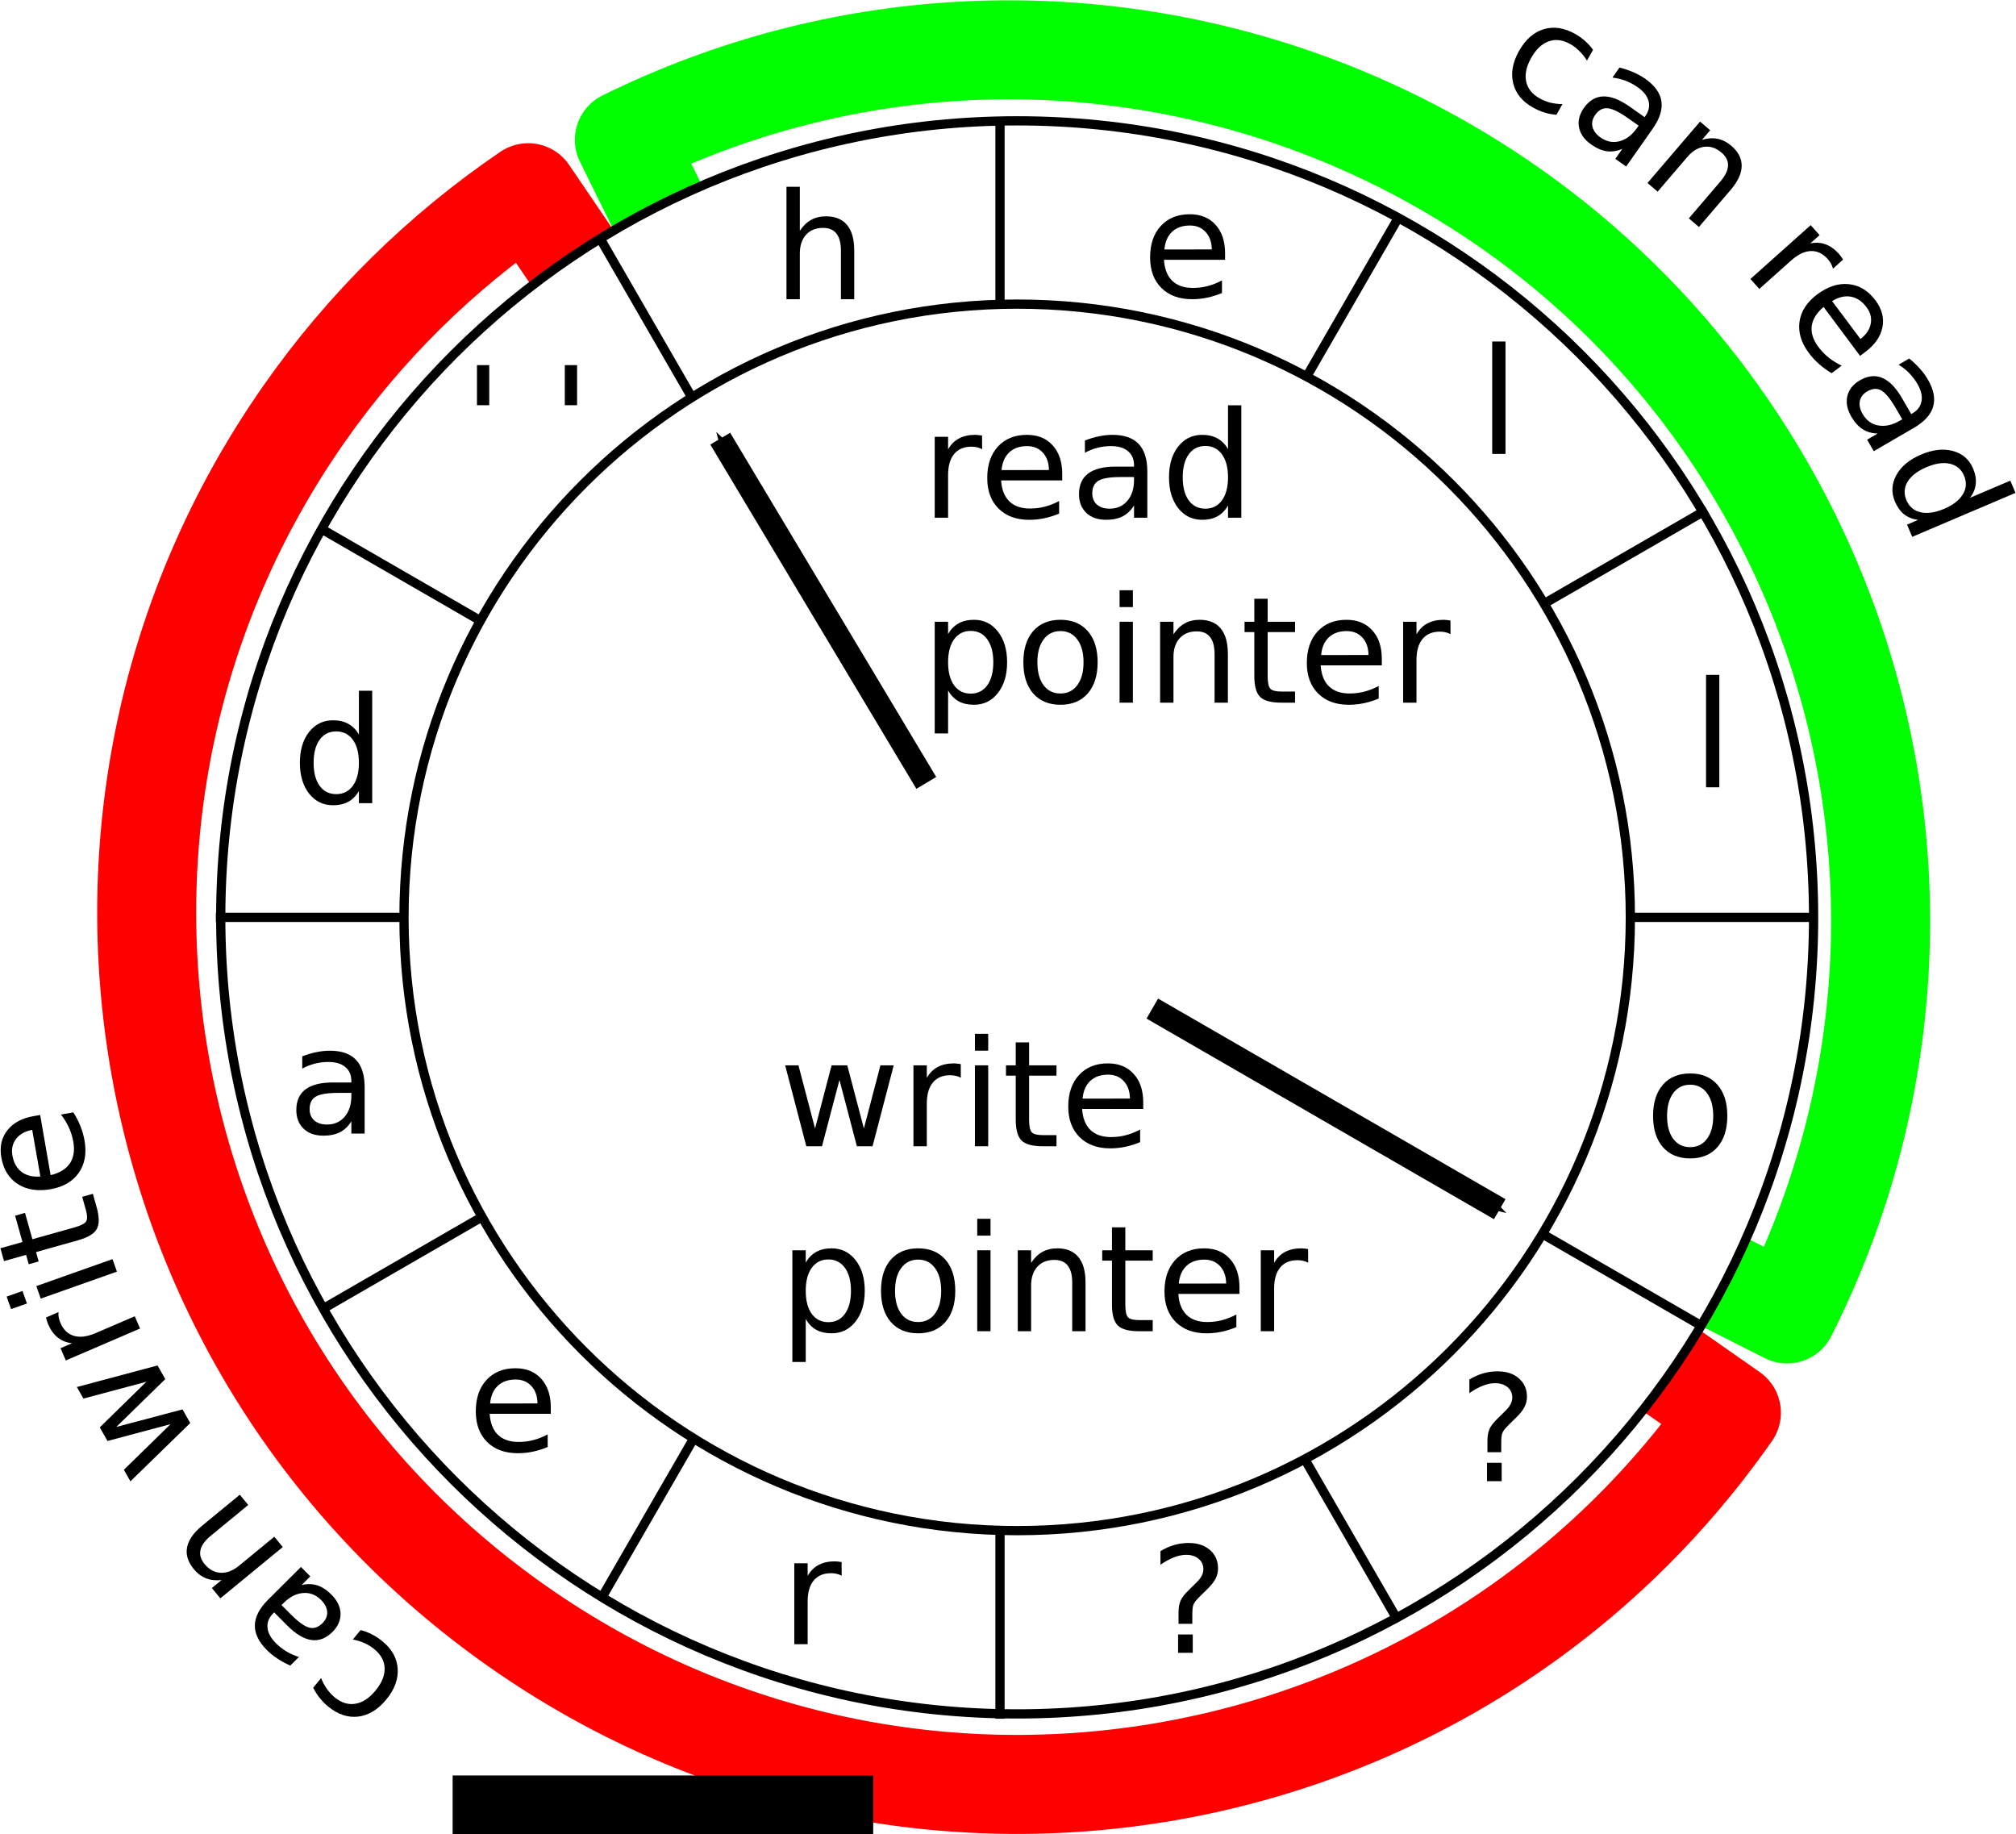 <?xml version="1.0" encoding="UTF-8" standalone="no"?>
<!-- Created with Inkscape (http://www.inkscape.org/) -->

<svg
   xmlns:dc="http://purl.org/dc/elements/1.1/"
   xmlns:cc="http://creativecommons.org/ns#"
   xmlns:rdf="http://www.w3.org/1999/02/22-rdf-syntax-ns#"
   xmlns:svg="http://www.w3.org/2000/svg"
   xmlns="http://www.w3.org/2000/svg"
   xmlns:sodipodi="http://sodipodi.sourceforge.net/DTD/sodipodi-0.dtd"
   xmlns:inkscape="http://www.inkscape.org/namespaces/inkscape"
   width="428.417"
   height="389.717"
   id="svg2"
   version="1.1"
   inkscape:version="0.48.4 r9939"
   sodipodi:docname="drawing_ringbuffer_1_path.svg">
  <defs
     id="defs4">
    <marker
       inkscape:stockid="Arrow1Mend"
       orient="auto"
       refY="0"
       refX="0"
       id="Arrow1Mend"
       style="overflow:visible">
      <path
         id="path3925"
         d="M 0,0 5,-5 -12.5,0 5,5 0,0 z"
         style="fill-rule:evenodd;stroke:#000000;stroke-width:1pt"
         transform="matrix(-0.4,0,0,-0.4,-4,0)"
         inkscape:connector-curvature="0" />
    </marker>
    <marker
       inkscape:stockid="Arrow1Lend"
       orient="auto"
       refY="0"
       refX="0"
       id="Arrow1Lend"
       style="overflow:visible">
      <path
         id="path3919"
         d="M 0,0 5,-5 -12.5,0 5,5 0,0 z"
         style="fill-rule:evenodd;stroke:#000000;stroke-width:1pt"
         transform="matrix(-0.8,0,0,-0.8,-10,0)"
         inkscape:connector-curvature="0" />
    </marker>
    <marker
       inkscape:stockid="Arrow1Mend"
       orient="auto"
       refY="0"
       refX="0"
       id="Arrow1Mend-4"
       style="overflow:visible">
      <path
         inkscape:connector-curvature="0"
         id="path3925-7"
         d="M 0,0 5,-5 -12.5,0 5,5 0,0 z"
         style="fill-rule:evenodd;stroke:#000000;stroke-width:1pt"
         transform="matrix(-0.4,0,0,-0.4,-4,0)" />
    </marker>
  </defs>
  <sodipodi:namedview
     id="base"
     pagecolor="#ffffff"
     bordercolor="#666666"
     borderopacity="1.0"
     inkscape:pageopacity="0.0"
     inkscape:pageshadow="2"
     inkscape:zoom="0.76149961"
     inkscape:cx="294.74284"
     inkscape:cy="66.70569"
     inkscape:document-units="px"
     inkscape:current-layer="layer1"
     showgrid="false"
     inkscape:window-width="1314"
     inkscape:window-height="843"
     inkscape:window-x="319"
     inkscape:window-y="193"
     inkscape:window-maximized="0"
     fit-margin-left="0.1"
     fit-margin-top="0.1"
     fit-margin-right="0.1"
     fit-margin-bottom="0.1" />
  <g
     inkscape:label="Layer 1"
     inkscape:groupmode="layer"
     id="layer1"
     transform="translate(-87.18,-57.308)">
    <path
       style="fill:#ffffff;fill-opacity:1;fill-rule:nonzero;stroke:#00ff00;stroke-width:21.038;stroke-linecap:round;stroke-linejoin:round;stroke-miterlimit:4;stroke-opacity:1;stroke-dashoffset:0"
       d="m 219.859,87.023 c 91.683,-45.215 202.661,-7.546 247.876,84.137 25.73,52.173 25.436,113.408 -0.795,165.331 L 301.728,253.03 z"
       id="path4601-6"
       inkscape:connector-curvature="0" />
    <path
       style="fill:#ffffff;fill-opacity:1;fill-rule:nonzero;stroke:#ff0000;stroke-width:21.038;stroke-linecap:round;stroke-linejoin:round;stroke-miterlimit:4;stroke-opacity:1;stroke-dashoffset:0"
       d="M 455.116,357.475 C 396.504,441.23 281.093,461.611 197.339,402.999 113.584,344.386 93.203,228.975 151.815,145.221 c 12.887,-18.415 29.02,-34.328 47.609,-46.962 L 303.466,251.348 z"
       id="path4601"
       inkscape:connector-curvature="0" />
    <path
       style="fill:#ffffff;fill-opacity:1;fill-rule:nonzero;stroke:#000000;stroke-width:1.964;stroke-linecap:round;stroke-linejoin:round;stroke-miterlimit:4;stroke-opacity:1;stroke-dashoffset:0"
       d="m 472.584,252.231 c 0,93.473 -75.775,169.248 -169.248,169.248 -93.473,0 -169.248,-75.775 -169.248,-169.248 0,-93.473 75.775,-169.248 169.248,-169.248 93.473,0 169.248,75.775 169.248,169.248 z"
       id="path2985"
       inkscape:connector-curvature="0" />
    <path
       style="fill:none;stroke:#000000;stroke-width:1.964;stroke-linecap:butt;stroke-linejoin:miter;stroke-miterlimit:4;stroke-opacity:1;stroke-dasharray:none"
       d="m 133.051,252.231 339.534,0"
       id="path3005"
       inkscape:connector-curvature="0" />
    <path
       style="fill:none;stroke:#000000;stroke-width:1.964;stroke-linecap:butt;stroke-linejoin:miter;stroke-miterlimit:4;stroke-opacity:1;stroke-dasharray:none"
       d="M 155.858,335.367 449.903,165.6"
       id="path3005-5"
       inkscape:connector-curvature="0" />
    <path
       style="fill:none;stroke:#000000;stroke-width:1.964;stroke-linecap:butt;stroke-linejoin:miter;stroke-miterlimit:4;stroke-opacity:1;stroke-dasharray:none"
       d="M 449.067,339.191 155.023,169.424"
       id="path3005-5-0"
       inkscape:connector-curvature="0" />
    <path
       style="fill:none;stroke:#000000;stroke-width:1.964;stroke-linecap:butt;stroke-linejoin:miter;stroke-miterlimit:4;stroke-opacity:1;stroke-dasharray:none"
       d="M 214.756,397.303 384.522,103.258"
       id="path3005-5-03"
       inkscape:connector-curvature="0" />
    <path
       style="fill:none;stroke:#000000;stroke-width:1.964;stroke-linecap:butt;stroke-linejoin:miter;stroke-miterlimit:4;stroke-opacity:1;stroke-dasharray:none"
       d="M 384.067,401.33 214.3,107.285"
       id="path3005-5-03-8"
       inkscape:connector-curvature="0" />
    <path
       style="fill:none;stroke:#000000;stroke-width:1.964;stroke-linecap:butt;stroke-linejoin:miter;stroke-miterlimit:4;stroke-opacity:1;stroke-dasharray:none"
       d="m 299.689,422.503 0,-339.534"
       id="path3005-3"
       inkscape:connector-curvature="0" />
    <path
       style="fill:#ffffff;fill-opacity:1;fill-rule:nonzero;stroke:#000000;stroke-width:1.964;stroke-linecap:round;stroke-linejoin:round;stroke-miterlimit:4;stroke-opacity:1;stroke-dashoffset:0"
       d="m 433.643,252.231 c 0,71.966 -58.34,130.306 -130.306,130.306 -71.966,0 -130.306,-58.34 -130.306,-130.306 0,-71.966 58.34,-130.306 130.306,-130.306 71.966,0 130.306,58.34 130.306,130.306 z"
       id="path2985-5"
       inkscape:connector-curvature="0" />
    <flowRoot
       xml:space="preserve"
       id="flowRoot3902"
       style="font-size:40px;font-style:normal;font-weight:normal;line-height:125%;letter-spacing:0px;word-spacing:0px;fill:#000000;fill-opacity:1;stroke:none;font-family:Sans"><flowRegion
         id="flowRegion3904"><rect
           id="rect3906"
           width="73.867"
           height="77.15"
           x="549.902"
           y="402.329" /></flowRegion><flowPara
         id="flowPara3908" /></flowRoot>    <path
       style="fill:none;stroke:#000000;stroke-width:4.91;stroke-linecap:butt;stroke-linejoin:miter;stroke-miterlimit:4;stroke-opacity:1;stroke-dasharray:none;marker-end:url(#Arrow1Mend)"
       d="m 332.056,271.612 73.829,42.625"
       id="path3910"
       inkscape:connector-curvature="0" />
    <path
       style="fill:none;stroke:#000000;stroke-width:4.91;stroke-linecap:butt;stroke-linejoin:miter;stroke-miterlimit:4;stroke-opacity:1;stroke-dasharray:none;marker-end:url(#Arrow1Mend)"
       d="M 284.026,223.659 240.236,150.515"
       id="path3910-1"
       inkscape:connector-curvature="0" />
    <g
       transform="matrix(0.786,0,0,0.786,39.105,-252.508)"
       style="font-size:40px;font-style:normal;font-weight:normal;line-height:125%;letter-spacing:0px;word-spacing:0px;fill:#000000;fill-opacity:1;stroke:none;font-family:Sans"
       id="flowRoot4566">
      <path
         d="m 326.695,515.604 c -0.404,-0.234 -0.846,-0.404 -1.328,-0.508 -0.469,-0.117 -0.99,-0.176 -1.562,-0.176 -2.031,2e-5 -3.594,0.664 -4.688,1.992 -1.081,1.315 -1.621,3.21 -1.621,5.684 l 0,11.523 -3.613,0 0,-21.875 3.613,0 0,3.398 c 0.755,-1.328 1.738,-2.311 2.949,-2.949 1.211,-0.651 2.682,-0.977 4.414,-0.977 0.247,3e-5 0.521,0.02 0.82,0.059 0.299,0.026 0.631,0.072 0.996,0.137 l 0.019,3.691"
         id="path5230"
         inkscape:connector-curvature="0" />
      <path
         d="m 348.355,522.284 0,1.758 -16.523,0 c 0.156,2.474 0.898,4.362 2.227,5.664 1.341,1.289 3.203,1.934 5.586,1.934 1.38,0 2.715,-0.169 4.004,-0.508 1.302,-0.339 2.591,-0.846 3.867,-1.523 l 0,3.398 c -1.289,0.547 -2.611,0.964 -3.965,1.25 -1.354,0.286 -2.728,0.43 -4.121,0.43 -3.49,0 -6.257,-1.016 -8.301,-3.047 -2.031,-2.031 -3.047,-4.779 -3.047,-8.242 0,-3.581 0.964,-6.419 2.891,-8.516 1.94,-2.109 4.551,-3.164 7.832,-3.164 2.943,3e-5 5.267,0.951 6.973,2.852 1.719,1.888 2.578,4.46 2.578,7.715 m -3.594,-1.055 c -0.026,-1.966 -0.579,-3.535 -1.66,-4.707 -1.068,-1.172 -2.487,-1.758 -4.258,-1.758 -2.005,2e-5 -3.613,0.566 -4.824,1.699 -1.198,1.133 -1.888,2.728 -2.07,4.785 l 12.812,-0.019"
         id="path5232"
         inkscape:connector-curvature="0" />
      <path
         d="m 364.195,523.124 c -2.904,10e-6 -4.915,0.332 -6.035,0.996 -1.12,0.664 -1.68,1.797 -1.68,3.398 -1e-5,1.276 0.417,2.292 1.25,3.047 0.846,0.742 1.992,1.113 3.438,1.113 1.992,0 3.587,-0.703 4.785,-2.109 1.211,-1.419 1.816,-3.301 1.816,-5.645 l 0,-0.801 -3.574,0 m 7.168,-1.484 0,12.48 -3.594,0 0,-3.32 c -0.82,1.328 -1.842,2.311 -3.066,2.949 -1.224,0.625 -2.721,0.938 -4.492,0.938 -2.24,0 -4.023,-0.625 -5.352,-1.875 -1.315,-1.263 -1.973,-2.949 -1.973,-5.059 0,-2.461 0.82,-4.316 2.461,-5.566 1.654,-1.25 4.115,-1.875 7.383,-1.875 l 5.039,0 0,-0.352 c -2e-5,-1.654 -0.547,-2.93 -1.641,-3.828 -1.081,-0.911 -2.604,-1.367 -4.57,-1.367 -1.25,2e-5 -2.467,0.15 -3.652,0.449 -1.185,0.299 -2.324,0.749 -3.418,1.348 l 0,-3.32 c 1.315,-0.508 2.591,-0.885 3.828,-1.133 1.237,-0.26 2.441,-0.391 3.613,-0.391 3.164,3e-5 5.527,0.82 7.09,2.461 1.562,1.641 2.344,4.128 2.344,7.461"
         id="path5234"
         inkscape:connector-curvature="0" />
      <path
         d="m 393.18,515.565 0,-11.836 3.594,0 0,30.391 -3.594,0 0,-3.281 c -0.755,1.302 -1.712,2.272 -2.871,2.91 -1.146,0.625 -2.526,0.938 -4.141,0.938 -2.643,0 -4.798,-1.055 -6.465,-3.164 -1.654,-2.109 -2.48,-4.883 -2.48,-8.32 -1e-5,-3.437 0.827,-6.211 2.48,-8.32 1.667,-2.109 3.822,-3.164 6.465,-3.164 1.615,3e-5 2.995,0.319 4.141,0.957 1.159,0.625 2.116,1.589 2.871,2.891 m -12.246,7.637 c 0,2.643 0.54,4.72 1.621,6.23 1.094,1.497 2.591,2.246 4.492,2.246 1.901,0 3.398,-0.749 4.492,-2.246 1.094,-1.51 1.641,-3.587 1.641,-6.23 -2e-5,-2.643 -0.547,-4.714 -1.641,-6.211 -1.094,-1.51 -2.591,-2.266 -4.492,-2.266 -1.901,10e-6 -3.398,0.755 -4.492,2.266 -1.081,1.497 -1.621,3.568 -1.621,6.211"
         id="path5236"
         inkscape:connector-curvature="0" />
      <path
         d="m 317.496,580.839 0,11.602 -3.613,0 0,-30.195 3.613,0 0,3.32 c 0.755,-1.302 1.706,-2.266 2.852,-2.891 1.159,-0.638 2.539,-0.957 4.141,-0.957 2.656,3e-5 4.811,1.055 6.465,3.164 1.667,2.109 2.5,4.883 2.5,8.32 -2e-5,3.438 -0.833,6.211 -2.5,8.32 -1.654,2.109 -3.809,3.164 -6.465,3.164 -1.602,0 -2.982,-0.312 -4.141,-0.938 -1.146,-0.638 -2.096,-1.608 -2.852,-2.91 m 12.227,-7.637 c -2e-5,-2.643 -0.547,-4.714 -1.641,-6.211 -1.081,-1.51 -2.572,-2.266 -4.473,-2.266 -1.901,10e-6 -3.398,0.755 -4.492,2.266 -1.081,1.497 -1.621,3.568 -1.621,6.211 0,2.643 0.54,4.72 1.621,6.23 1.094,1.497 2.591,2.246 4.492,2.246 1.901,0 3.392,-0.749 4.473,-2.246 1.094,-1.51 1.641,-3.587 1.641,-6.23"
         id="path5238"
         inkscape:connector-curvature="0" />
      <path
         d="m 347.887,564.764 c -1.927,2e-5 -3.451,0.755 -4.57,2.266 -1.12,1.497 -1.68,3.555 -1.68,6.172 -1e-5,2.617 0.553,4.681 1.66,6.191 1.12,1.497 2.65,2.246 4.59,2.246 1.914,0 3.431,-0.755 4.551,-2.266 1.12,-1.51 1.68,-3.568 1.68,-6.172 -2e-5,-2.591 -0.56,-4.642 -1.68,-6.152 -1.12,-1.523 -2.637,-2.285 -4.551,-2.285 m 0,-3.047 c 3.125,3e-5 5.579,1.016 7.363,3.047 1.784,2.031 2.676,4.844 2.676,8.438 -2e-5,3.581 -0.892,6.393 -2.676,8.438 -1.784,2.031 -4.238,3.047 -7.363,3.047 -3.138,0 -5.599,-1.016 -7.383,-3.047 -1.771,-2.044 -2.656,-4.857 -2.656,-8.438 -1e-5,-3.594 0.885,-6.406 2.656,-8.438 1.784,-2.031 4.245,-3.047 7.383,-3.047"
         id="path5240"
         inkscape:connector-curvature="0" />
      <path
         d="m 363.863,562.245 3.594,0 0,21.875 -3.594,0 0,-21.875 m 0,-8.516 3.594,0 0,4.551 -3.594,0 0,-4.551"
         id="path5242"
         inkscape:connector-curvature="0" />
      <path
         d="m 393.141,570.917 0,13.203 -3.594,0 0,-13.086 c -1e-5,-2.07 -0.404,-3.62 -1.211,-4.648 -0.807,-1.029 -2.018,-1.543 -3.633,-1.543 -1.94,2e-5 -3.47,0.619 -4.59,1.855 -1.12,1.237 -1.68,2.923 -1.68,5.059 l 0,12.363 -3.613,0 0,-21.875 3.613,0 0,3.398 c 0.859,-1.315 1.868,-2.298 3.027,-2.949 1.172,-0.651 2.52,-0.977 4.043,-0.977 2.513,3e-5 4.414,0.781 5.703,2.344 1.289,1.55 1.934,3.835 1.934,6.855"
         id="path5244"
         inkscape:connector-curvature="0" />
      <path
         d="m 403.902,556.034 0,6.211 7.402,0 0,2.793 -7.402,0 0,11.875 c 0,1.784 0.241,2.93 0.723,3.438 0.495,0.508 1.491,0.762 2.988,0.762 l 3.691,0 0,3.008 -3.691,0 c -2.773,0 -4.688,-0.514 -5.742,-1.543 -1.055,-1.042 -1.582,-2.93 -1.582,-5.664 l 0,-11.875 -2.637,0 0,-2.793 2.637,0 0,-6.211 3.613,0"
         id="path5246"
         inkscape:connector-curvature="0" />
      <path
         d="m 434.762,572.284 0,1.758 -16.523,0 c 0.156,2.474 0.898,4.362 2.227,5.664 1.341,1.289 3.203,1.934 5.586,1.934 1.38,0 2.715,-0.169 4.004,-0.508 1.302,-0.339 2.591,-0.846 3.867,-1.523 l 0,3.398 c -1.289,0.547 -2.611,0.964 -3.965,1.25 -1.354,0.286 -2.728,0.43 -4.121,0.43 -3.49,0 -6.257,-1.016 -8.301,-3.047 -2.031,-2.031 -3.047,-4.779 -3.047,-8.242 0,-3.581 0.964,-6.419 2.891,-8.516 1.94,-2.109 4.551,-3.164 7.832,-3.164 2.943,3e-5 5.267,0.951 6.973,2.852 1.719,1.888 2.578,4.46 2.578,7.715 m -3.594,-1.055 c -0.026,-1.966 -0.579,-3.535 -1.66,-4.707 -1.068,-1.172 -2.487,-1.758 -4.258,-1.758 -2.005,2e-5 -3.613,0.566 -4.824,1.699 -1.198,1.133 -1.888,2.728 -2.07,4.785 l 12.812,-0.019"
         id="path5248"
         inkscape:connector-curvature="0" />
      <path
         d="m 453.336,565.604 c -0.404,-0.234 -0.846,-0.404 -1.328,-0.508 -0.469,-0.117 -0.99,-0.176 -1.562,-0.176 -2.031,2e-5 -3.594,0.664 -4.688,1.992 -1.081,1.315 -1.621,3.21 -1.621,5.684 l 0,11.523 -3.613,0 0,-21.875 3.613,0 0,3.398 c 0.755,-1.328 1.738,-2.311 2.949,-2.949 1.211,-0.651 2.682,-0.977 4.414,-0.977 0.247,3e-5 0.521,0.02 0.82,0.059 0.299,0.026 0.631,0.072 0.996,0.137 l 0.019,3.691"
         id="path5250"
         inkscape:connector-curvature="0" />
    </g>
    <g
       transform="matrix(0.786,0,0,0.786,8.854,-118.955)"
       style="font-size:40px;font-style:normal;font-weight:normal;line-height:125%;letter-spacing:0px;word-spacing:0px;fill:#000000;fill-opacity:1;stroke:none;font-family:Sans"
       id="flowRoot4566-3">
      <path
         d="m 311.93,512.245 3.594,0 4.492,17.07 4.473,-17.07 4.238,0 4.492,17.07 4.473,-17.07 3.594,0 -5.723,21.875 -4.238,0 -4.707,-17.93 -4.727,17.93 -4.238,0 -5.723,-21.875"
         id="path5205"
         inkscape:connector-curvature="0" />
      <path
         d="m 359.43,515.604 c -0.404,-0.234 -0.846,-0.404 -1.328,-0.508 -0.469,-0.117 -0.99,-0.176 -1.562,-0.176 -2.031,2e-5 -3.594,0.664 -4.688,1.992 -1.081,1.315 -1.621,3.21 -1.621,5.684 l 0,11.523 -3.613,0 0,-21.875 3.613,0 0,3.398 c 0.755,-1.328 1.738,-2.311 2.949,-2.949 1.211,-0.651 2.682,-0.977 4.414,-0.977 0.247,3e-5 0.521,0.02 0.82,0.059 0.299,0.026 0.631,0.072 0.996,0.137 l 0.019,3.691"
         id="path5207"
         inkscape:connector-curvature="0" />
      <path
         d="m 363.238,512.245 3.594,0 0,21.875 -3.594,0 0,-21.875 m 0,-8.516 3.594,0 0,4.551 -3.594,0 0,-4.551"
         id="path5209"
         inkscape:connector-curvature="0" />
      <path
         d="m 377.887,506.034 0,6.211 7.402,0 0,2.793 -7.402,0 0,11.875 c -1e-5,1.784 0.241,2.93 0.723,3.438 0.495,0.508 1.491,0.762 2.988,0.762 l 3.691,0 0,3.008 -3.691,0 c -2.773,0 -4.688,-0.514 -5.742,-1.543 -1.055,-1.042 -1.582,-2.93 -1.582,-5.664 l 0,-11.875 -2.637,0 0,-2.793 2.637,0 0,-6.211 3.613,0"
         id="path5211"
         inkscape:connector-curvature="0" />
      <path
         d="m 408.746,522.284 0,1.758 -16.523,0 c 0.156,2.474 0.898,4.362 2.227,5.664 1.341,1.289 3.203,1.934 5.586,1.934 1.38,0 2.715,-0.169 4.004,-0.508 1.302,-0.339 2.591,-0.846 3.867,-1.523 l 0,3.398 c -1.289,0.547 -2.611,0.964 -3.965,1.25 -1.354,0.286 -2.728,0.43 -4.121,0.43 -3.49,0 -6.257,-1.016 -8.301,-3.047 -2.031,-2.031 -3.047,-4.779 -3.047,-8.242 -1e-5,-3.581 0.964,-6.419 2.891,-8.516 1.94,-2.109 4.551,-3.164 7.832,-3.164 2.943,3e-5 5.267,0.951 6.973,2.852 1.719,1.888 2.578,4.46 2.578,7.715 m -3.594,-1.055 c -0.026,-1.966 -0.579,-3.535 -1.66,-4.707 -1.068,-1.172 -2.487,-1.758 -4.258,-1.758 -2.005,2e-5 -3.613,0.566 -4.824,1.699 -1.198,1.133 -1.888,2.728 -2.07,4.785 l 12.812,-0.019"
         id="path5213"
         inkscape:connector-curvature="0" />
      <path
         d="m 317.496,580.839 0,11.602 -3.613,0 0,-30.195 3.613,0 0,3.32 c 0.755,-1.302 1.706,-2.266 2.852,-2.891 1.159,-0.638 2.539,-0.957 4.141,-0.957 2.656,3e-5 4.811,1.055 6.465,3.164 1.667,2.109 2.5,4.883 2.5,8.32 -2e-5,3.438 -0.833,6.211 -2.5,8.32 -1.654,2.109 -3.809,3.164 -6.465,3.164 -1.602,0 -2.982,-0.312 -4.141,-0.938 -1.146,-0.638 -2.096,-1.608 -2.852,-2.91 m 12.227,-7.637 c -2e-5,-2.643 -0.547,-4.714 -1.641,-6.211 -1.081,-1.51 -2.572,-2.266 -4.473,-2.266 -1.901,10e-6 -3.398,0.755 -4.492,2.266 -1.081,1.497 -1.621,3.568 -1.621,6.211 0,2.643 0.54,4.72 1.621,6.23 1.094,1.497 2.591,2.246 4.492,2.246 1.901,0 3.392,-0.749 4.473,-2.246 1.094,-1.51 1.641,-3.587 1.641,-6.23"
         id="path5215"
         inkscape:connector-curvature="0" />
      <path
         d="m 347.887,564.764 c -1.927,2e-5 -3.451,0.755 -4.57,2.266 -1.12,1.497 -1.68,3.555 -1.68,6.172 -1e-5,2.617 0.553,4.681 1.66,6.191 1.12,1.497 2.65,2.246 4.59,2.246 1.914,0 3.431,-0.755 4.551,-2.266 1.12,-1.51 1.68,-3.568 1.68,-6.172 -2e-5,-2.591 -0.56,-4.642 -1.68,-6.152 -1.12,-1.523 -2.637,-2.285 -4.551,-2.285 m 0,-3.047 c 3.125,3e-5 5.579,1.016 7.363,3.047 1.784,2.031 2.676,4.844 2.676,8.438 -2e-5,3.581 -0.892,6.393 -2.676,8.438 -1.784,2.031 -4.238,3.047 -7.363,3.047 -3.138,0 -5.599,-1.016 -7.383,-3.047 -1.771,-2.044 -2.656,-4.857 -2.656,-8.438 -1e-5,-3.594 0.885,-6.406 2.656,-8.438 1.784,-2.031 4.245,-3.047 7.383,-3.047"
         id="path5217"
         inkscape:connector-curvature="0" />
      <path
         d="m 363.863,562.245 3.594,0 0,21.875 -3.594,0 0,-21.875 m 0,-8.516 3.594,0 0,4.551 -3.594,0 0,-4.551"
         id="path5219"
         inkscape:connector-curvature="0" />
      <path
         d="m 393.141,570.917 0,13.203 -3.594,0 0,-13.086 c -1e-5,-2.07 -0.404,-3.62 -1.211,-4.648 -0.807,-1.029 -2.018,-1.543 -3.633,-1.543 -1.94,2e-5 -3.47,0.619 -4.59,1.855 -1.12,1.237 -1.68,2.923 -1.68,5.059 l 0,12.363 -3.613,0 0,-21.875 3.613,0 0,3.398 c 0.859,-1.315 1.868,-2.298 3.027,-2.949 1.172,-0.651 2.52,-0.977 4.043,-0.977 2.513,3e-5 4.414,0.781 5.703,2.344 1.289,1.55 1.934,3.835 1.934,6.855"
         id="path5221"
         inkscape:connector-curvature="0" />
      <path
         d="m 403.902,556.034 0,6.211 7.402,0 0,2.793 -7.402,0 0,11.875 c 0,1.784 0.241,2.93 0.723,3.438 0.495,0.508 1.491,0.762 2.988,0.762 l 3.691,0 0,3.008 -3.691,0 c -2.773,0 -4.688,-0.514 -5.742,-1.543 -1.055,-1.042 -1.582,-2.93 -1.582,-5.664 l 0,-11.875 -2.637,0 0,-2.793 2.637,0 0,-6.211 3.613,0"
         id="path5223"
         inkscape:connector-curvature="0" />
      <path
         d="m 434.762,572.284 0,1.758 -16.523,0 c 0.156,2.474 0.898,4.362 2.227,5.664 1.341,1.289 3.203,1.934 5.586,1.934 1.38,0 2.715,-0.169 4.004,-0.508 1.302,-0.339 2.591,-0.846 3.867,-1.523 l 0,3.398 c -1.289,0.547 -2.611,0.964 -3.965,1.25 -1.354,0.286 -2.728,0.43 -4.121,0.43 -3.49,0 -6.257,-1.016 -8.301,-3.047 -2.031,-2.031 -3.047,-4.779 -3.047,-8.242 0,-3.581 0.964,-6.419 2.891,-8.516 1.94,-2.109 4.551,-3.164 7.832,-3.164 2.943,3e-5 5.267,0.951 6.973,2.852 1.719,1.888 2.578,4.46 2.578,7.715 m -3.594,-1.055 c -0.026,-1.966 -0.579,-3.535 -1.66,-4.707 -1.068,-1.172 -2.487,-1.758 -4.258,-1.758 -2.005,2e-5 -3.613,0.566 -4.824,1.699 -1.198,1.133 -1.888,2.728 -2.07,4.785 l 12.812,-0.019"
         id="path5225"
         inkscape:connector-curvature="0" />
      <path
         d="m 453.336,565.604 c -0.404,-0.234 -0.846,-0.404 -1.328,-0.508 -0.469,-0.117 -0.99,-0.176 -1.562,-0.176 -2.031,2e-5 -3.594,0.664 -4.688,1.992 -1.081,1.315 -1.621,3.21 -1.621,5.684 l 0,11.523 -3.613,0 0,-21.875 3.613,0 0,3.398 c 0.755,-1.328 1.738,-2.311 2.949,-2.949 1.211,-0.651 2.682,-0.977 4.414,-0.977 0.247,3e-5 0.521,0.02 0.82,0.059 0.299,0.026 0.631,0.072 0.996,0.137 l 0.019,3.691"
         id="path5227"
         inkscape:connector-curvature="0" />
    </g>
    <g
       transform="matrix(0.786,0,0,0.786,-80.628,-120.883)"
       style="font-size:40px;font-style:normal;font-weight:normal;line-height:125%;letter-spacing:0px;word-spacing:0px;fill:#000000;fill-opacity:1;stroke:none;font-family:Sans"
       id="flowRoot4648">
      <path
         d="m 444.453,294.386 0,13.203 -3.594,0 0,-13.086 c -1e-5,-2.07 -0.404,-3.62 -1.211,-4.648 -0.807,-1.029 -2.018,-1.543 -3.633,-1.543 -1.94,2e-5 -3.47,0.619 -4.59,1.855 -1.12,1.237 -1.68,2.923 -1.68,5.059 l 0,12.363 -3.613,0 0,-30.391 3.613,0 0,11.914 c 0.859,-1.315 1.868,-2.298 3.027,-2.949 1.172,-0.651 2.52,-0.977 4.043,-0.977 2.513,3e-5 4.414,0.781 5.703,2.344 1.289,1.55 1.934,3.835 1.934,6.855"
         id="path5202"
         inkscape:connector-curvature="0" />
    </g>
    <g
       transform="matrix(0.786,0,0,0.786,-2.234,-121.328)"
       style="font-size:40px;font-style:normal;font-weight:normal;line-height:125%;letter-spacing:0px;word-spacing:0px;fill:#000000;fill-opacity:1;stroke:none;font-family:Sans"
       id="flowRoot4648-2">
      <path
         d="m 444.98,295.753 0,1.758 -16.523,0 c 0.156,2.474 0.898,4.362 2.227,5.664 1.341,1.289 3.203,1.934 5.586,1.934 1.38,0 2.715,-0.169 4.004,-0.508 1.302,-0.339 2.591,-0.846 3.867,-1.523 l 0,3.398 c -1.289,0.547 -2.611,0.964 -3.965,1.25 -1.354,0.286 -2.728,0.43 -4.121,0.43 -3.49,0 -6.257,-1.016 -8.301,-3.047 -2.031,-2.031 -3.047,-4.779 -3.047,-8.242 0,-3.581 0.964,-6.419 2.891,-8.516 1.94,-2.109 4.551,-3.164 7.832,-3.164 2.943,3e-5 5.267,0.951 6.973,2.852 1.719,1.888 2.578,4.46 2.578,7.715 m -3.594,-1.055 c -0.026,-1.966 -0.579,-3.535 -1.66,-4.707 -1.068,-1.172 -2.487,-1.758 -4.258,-1.758 -2.005,2e-5 -3.613,0.566 -4.824,1.699 -1.198,1.133 -1.888,2.728 -2.07,4.785 l 12.812,-0.019"
         id="path5199"
         inkscape:connector-curvature="0" />
    </g>
    <g
       transform="matrix(0.786,0,0,0.786,69.238,-88.006)"
       style="font-size:40px;font-style:normal;font-weight:normal;line-height:125%;letter-spacing:0px;word-spacing:0px;fill:#000000;fill-opacity:1;stroke:none;font-family:Sans"
       id="flowRoot4648-2-4">
      <path
         d="m 426.27,277.198 3.594,0 0,30.391 -3.594,0 0,-30.391"
         id="path5196"
         inkscape:connector-curvature="0" />
    </g>
    <g
       transform="matrix(0.786,0,0,0.786,114.68,-17.174)"
       style="font-size:40px;font-style:normal;font-weight:normal;line-height:125%;letter-spacing:0px;word-spacing:0px;fill:#000000;fill-opacity:1;stroke:none;font-family:Sans"
       id="flowRoot4648-2-4-6">
      <path
         d="m 426.27,277.198 3.594,0 0,30.391 -3.594,0 0,-30.391"
         id="path5193"
         inkscape:connector-curvature="0" />
    </g>
    <g
       transform="matrix(0.786,0,0,0.786,104.65,61.239)"
       style="font-size:40px;font-style:normal;font-weight:normal;line-height:125%;letter-spacing:0px;word-spacing:0px;fill:#000000;fill-opacity:1;stroke:none;font-family:Sans"
       id="flowRoot4648-2-4-1">
      <path
         d="m 434.746,288.233 c -1.927,2e-5 -3.451,0.755 -4.57,2.266 -1.12,1.497 -1.68,3.555 -1.68,6.172 0,2.617 0.553,4.681 1.66,6.191 1.12,1.497 2.65,2.246 4.59,2.246 1.914,0 3.431,-0.755 4.551,-2.266 1.12,-1.51 1.68,-3.568 1.68,-6.172 -2e-5,-2.591 -0.56,-4.642 -1.68,-6.152 -1.12,-1.523 -2.637,-2.285 -4.551,-2.285 m 0,-3.047 c 3.125,3e-5 5.579,1.016 7.363,3.047 1.784,2.031 2.676,4.844 2.676,8.438 -3e-5,3.581 -0.892,6.393 -2.676,8.438 -1.784,2.031 -4.238,3.047 -7.363,3.047 -3.138,0 -5.599,-1.016 -7.383,-3.047 -1.771,-2.044 -2.656,-4.857 -2.656,-8.438 0,-3.594 0.885,-6.406 2.656,-8.438 1.784,-2.031 4.245,-3.047 7.383,-3.047"
         id="path5190"
         inkscape:connector-curvature="0" />
    </g>
    <g
       transform="matrix(0.259,0.741,-0.741,0.259,600.105,-142.152)"
       style="font-size:40px;font-style:normal;font-weight:normal;line-height:125%;letter-spacing:0px;word-spacing:0px;fill:#000000;fill-opacity:1;stroke:none;font-family:Sans"
       id="text4815">
      <path
         d="m 179.292,298.009 2.219,2.522 c -1.132,0.25 -2.175,0.613 -3.128,1.087 -0.952,0.456 -1.819,1.028 -2.601,1.716 -1.75,1.539 -2.619,3.292 -2.606,5.258 0.004,1.956 0.888,3.936 2.651,5.94 1.763,2.004 3.619,3.138 5.567,3.401 1.94,0.253 3.785,-0.39 5.534,-1.929 0.782,-0.688 1.464,-1.47 2.046,-2.346 0.583,-0.894 1.071,-1.887 1.464,-2.979 l 2.193,2.493 c -0.443,1.014 -0.993,1.966 -1.65,2.856 -0.647,0.881 -1.425,1.722 -2.334,2.522 -2.473,2.176 -5.122,3.127 -7.946,2.854 -2.824,-0.273 -5.397,-1.729 -7.719,-4.369 -2.356,-2.679 -3.477,-5.431 -3.36,-8.255 0.126,-2.834 1.47,-5.377 4.031,-7.63 0.831,-0.731 1.72,-1.357 2.667,-1.878 0.938,-0.53 1.929,-0.951 2.973,-1.263"
         id="path5175"
         inkscape:connector-curvature="0" />
      <path
         d="m 199.84,295.216 c -2.36,1.692 -3.801,3.135 -4.324,4.327 -0.523,1.192 -0.318,2.439 0.616,3.741 0.744,1.037 1.674,1.619 2.792,1.747 1.12,0.11 2.268,-0.256 3.442,-1.099 1.619,-1.161 2.505,-2.662 2.659,-4.503 0.157,-1.859 -0.448,-3.741 -1.814,-5.645 l -0.467,-0.651 -2.904,2.083 m 4.96,-5.384 7.274,10.142 -2.92,2.094 -1.935,-2.698 c 0.107,1.557 -0.15,2.952 -0.773,4.184 -0.63,1.221 -1.665,2.348 -3.104,3.38 -1.82,1.305 -3.634,1.837 -5.441,1.595 -1.805,-0.26 -3.322,-1.247 -4.551,-2.961 -1.434,-2 -1.849,-3.986 -1.244,-5.958 0.615,-1.98 2.251,-3.922 4.907,-5.826 l 4.095,-2.937 -0.205,-0.286 c -0.964,-1.344 -2.152,-2.062 -3.564,-2.155 -1.409,-0.111 -2.913,0.407 -4.511,1.553 -1.016,0.729 -1.918,1.56 -2.706,2.494 -0.788,0.934 -1.452,1.963 -1.992,3.087 l -1.935,-2.698 c 0.773,-1.179 1.59,-2.23 2.451,-3.152 0.853,-0.933 1.756,-1.74 2.709,-2.423 2.571,-1.844 4.97,-2.555 7.196,-2.132 2.226,0.423 4.31,1.988 6.253,4.697"
         id="path5177"
         inkscape:connector-curvature="0" />
      <path
         d="m 227.392,275.367 6.636,11.414 -3.107,1.806 -6.577,-11.313 c -1.041,-1.79 -2.168,-2.926 -3.383,-3.41 -1.215,-0.484 -2.52,-0.32 -3.916,0.492 -1.677,0.975 -2.689,2.279 -3.035,3.911 -0.346,1.632 0.017,3.371 1.09,5.217 l 6.214,10.688 -3.124,1.816 -10.994,-18.911 3.124,-1.816 1.708,2.938 c 0.082,-1.569 0.46,-2.926 1.135,-4.071 0.686,-1.152 1.687,-2.111 3.004,-2.876 2.173,-1.263 4.209,-1.543 6.108,-0.84 1.893,0.692 3.599,2.343 5.117,4.955"
         id="path5179"
         inkscape:connector-curvature="0" />
      <path
         d="m 256.663,256.251 c -0.463,-0.062 -0.936,-0.049 -1.421,0.039 -0.478,0.071 -0.982,0.216 -1.511,0.436 -1.877,0.778 -3.066,1.989 -3.568,3.635 -0.495,1.629 -0.269,3.586 0.678,5.871 l 4.411,10.646 -3.338,1.383 -8.373,-20.209 3.338,-1.383 1.301,3.14 c 0.189,-1.516 0.721,-2.801 1.596,-3.853 0.87,-1.065 2.104,-1.929 3.704,-2.592 0.229,-0.095 0.489,-0.181 0.78,-0.26 0.287,-0.091 0.611,-0.176 0.973,-0.255 l 1.431,3.403"
         id="path5181"
         inkscape:connector-curvature="0" />
      <path
         d="m 280.827,255.431 0.527,1.677 -15.762,4.957 c 0.891,2.313 2.166,3.892 3.823,4.735 1.666,0.827 3.636,0.884 5.909,0.169 1.317,-0.414 2.539,-0.976 3.667,-1.686 1.141,-0.714 2.218,-1.585 3.232,-2.613 l 1.02,3.242 c -1.066,0.908 -2.201,1.702 -3.407,2.382 -1.206,0.68 -2.473,1.228 -3.802,1.646 -3.329,1.047 -6.273,0.908 -8.833,-0.416 -2.547,-1.328 -4.34,-3.644 -5.379,-6.948 -1.074,-3.416 -1.007,-6.413 0.203,-8.991 1.218,-2.594 3.392,-4.384 6.522,-5.368 2.807,-0.883 5.309,-0.673 7.507,0.628 2.206,1.285 3.797,3.481 4.774,6.586 m -3.745,0.072 c -0.615,-1.868 -1.613,-3.198 -2.996,-3.992 -1.37,-0.798 -2.9,-0.931 -4.589,-0.399 -1.913,0.602 -3.277,1.624 -4.092,3.068 -0.803,1.44 -0.983,3.169 -0.539,5.186 l 12.216,-3.862"
         id="path5183"
         inkscape:connector-curvature="0" />
      <path
         d="m 297.819,252.669 c -2.851,0.548 -4.764,1.254 -5.739,2.117 -0.974,0.863 -1.31,2.082 -1.008,3.654 0.241,1.253 0.842,2.172 1.802,2.756 0.971,0.569 2.166,0.717 3.586,0.445 1.956,-0.376 3.39,-1.367 4.301,-2.974 0.921,-1.622 1.161,-3.584 0.719,-5.886 l -0.151,-0.786 -3.51,0.674 m 6.759,-2.81 2.355,12.256 -3.529,0.678 -0.626,-3.261 c -0.555,1.459 -1.373,2.617 -2.455,3.475 -1.084,0.845 -2.496,1.434 -4.235,1.768 -2.199,0.423 -4.069,0.145 -5.609,-0.832 -1.53,-0.992 -2.494,-2.524 -2.892,-4.596 -0.464,-2.417 -0.009,-4.394 1.366,-5.931 1.388,-1.54 3.687,-2.618 6.896,-3.234 l 4.949,-0.951 -0.066,-0.345 c -0.312,-1.624 -1.09,-2.774 -2.333,-3.45 -1.233,-0.691 -2.815,-0.851 -4.746,-0.48 -1.228,0.236 -2.395,0.613 -3.502,1.13 -1.107,0.518 -2.141,1.174 -3.102,1.968 l -0.626,-3.261 c 1.196,-0.747 2.378,-1.358 3.546,-1.835 1.166,-0.489 2.324,-0.844 3.475,-1.065 3.107,-0.597 5.583,-0.237 7.427,1.079 1.844,1.316 3.08,3.611 3.709,6.885"
         id="path5185"
         inkscape:connector-curvature="0" />
      <path
         d="m 327.446,241.665 -0.781,-11.81 3.586,-0.237 2.005,30.324 -3.586,0.237 -0.216,-3.274 c -0.668,1.349 -1.559,2.38 -2.673,3.093 -1.102,0.699 -2.459,1.102 -4.07,1.209 -2.637,0.174 -4.857,-0.736 -6.66,-2.731 -1.789,-1.996 -2.797,-4.708 -3.024,-8.139 -0.227,-3.43 0.415,-6.252 1.926,-8.466 1.524,-2.215 3.605,-3.409 6.242,-3.584 1.611,-0.107 3.009,0.121 4.195,0.682 1.198,0.547 2.216,1.445 3.056,2.695 m -11.716,8.428 c 0.174,2.637 0.851,4.674 2.029,6.11 1.19,1.422 2.734,2.07 4.631,1.945 1.897,-0.125 3.342,-0.971 4.334,-2.538 0.992,-1.579 1.4,-3.688 1.226,-6.325 -0.174,-2.637 -0.857,-4.667 -2.047,-6.089 -1.191,-1.435 -2.735,-2.09 -4.632,-1.964 -1.897,0.125 -3.341,0.978 -4.333,2.557 -0.98,1.565 -1.382,3.667 -1.208,6.304"
         id="path5187"
         inkscape:connector-curvature="0" />
    </g>
    <g
       transform="matrix(-0.126,-0.775,0.775,-0.126,-54.624,592.412)"
       style="font-size:40px;font-style:normal;font-weight:normal;line-height:125%;letter-spacing:0px;word-spacing:0px;fill:#000000;fill-opacity:1;stroke:none;font-family:Sans"
       id="text4856">
      <path
         d="m 179.292,298.009 2.219,2.522 c -1.132,0.25 -2.175,0.613 -3.128,1.087 -0.952,0.456 -1.819,1.028 -2.601,1.716 -1.75,1.539 -2.619,3.292 -2.606,5.258 0.004,1.956 0.888,3.936 2.651,5.94 1.763,2.004 3.619,3.138 5.567,3.401 1.94,0.253 3.785,-0.39 5.534,-1.929 0.782,-0.688 1.464,-1.47 2.046,-2.346 0.583,-0.894 1.071,-1.887 1.464,-2.979 l 2.193,2.493 c -0.443,1.014 -0.993,1.966 -1.65,2.856 -0.647,0.881 -1.425,1.722 -2.334,2.522 -2.473,2.176 -5.122,3.127 -7.946,2.854 -2.824,-0.273 -5.397,-1.729 -7.719,-4.369 -2.356,-2.679 -3.477,-5.431 -3.36,-8.255 0.126,-2.834 1.47,-5.377 4.031,-7.63 0.831,-0.731 1.72,-1.357 2.667,-1.878 0.938,-0.53 1.929,-0.951 2.973,-1.263"
         id="path5158"
         inkscape:connector-curvature="0" />
      <path
         d="m 199.84,295.216 c -2.36,1.692 -3.801,3.135 -4.324,4.327 -0.523,1.192 -0.318,2.439 0.616,3.741 0.744,1.037 1.674,1.619 2.792,1.747 1.12,0.11 2.268,-0.256 3.442,-1.099 1.619,-1.161 2.505,-2.662 2.659,-4.503 0.157,-1.859 -0.448,-3.741 -1.814,-5.645 l -0.467,-0.651 -2.904,2.083 m 4.96,-5.384 7.274,10.142 -2.92,2.094 -1.935,-2.698 c 0.107,1.557 -0.15,2.952 -0.773,4.184 -0.63,1.221 -1.665,2.348 -3.104,3.38 -1.82,1.305 -3.634,1.837 -5.441,1.595 -1.805,-0.26 -3.322,-1.247 -4.551,-2.961 -1.434,-2 -1.849,-3.986 -1.244,-5.958 0.615,-1.98 2.251,-3.922 4.907,-5.826 l 4.095,-2.937 -0.205,-0.286 c -0.964,-1.344 -2.152,-2.062 -3.564,-2.155 -1.409,-0.111 -2.913,0.407 -4.511,1.553 -1.016,0.729 -1.918,1.56 -2.706,2.494 -0.788,0.934 -1.452,1.963 -1.992,3.087 l -1.935,-2.698 c 0.773,-1.179 1.59,-2.23 2.451,-3.152 0.853,-0.933 1.756,-1.74 2.709,-2.423 2.571,-1.844 4.97,-2.555 7.196,-2.132 2.226,0.423 4.31,1.988 6.253,4.697"
         id="path5160"
         inkscape:connector-curvature="0" />
      <path
         d="m 227.392,275.367 6.636,11.414 -3.107,1.806 -6.577,-11.313 c -1.041,-1.79 -2.168,-2.926 -3.383,-3.41 -1.215,-0.484 -2.52,-0.32 -3.916,0.492 -1.677,0.975 -2.689,2.279 -3.035,3.911 -0.346,1.632 0.017,3.371 1.09,5.217 l 6.214,10.688 -3.124,1.816 -10.994,-18.911 3.124,-1.816 1.708,2.938 c 0.082,-1.569 0.46,-2.926 1.135,-4.071 0.686,-1.152 1.687,-2.111 3.004,-2.876 2.173,-1.263 4.209,-1.543 6.108,-0.84 1.893,0.692 3.599,2.343 5.117,4.955"
         id="path5162"
         inkscape:connector-curvature="0" />
      <path
         d="m 242.351,258.138 3.369,-1.251 10.155,14.438 -1.751,-17.559 3.973,-1.476 10.155,14.438 -1.751,-17.559 3.369,-1.251 2.252,22.499 -3.973,1.476 -10.655,-15.169 1.812,18.453 -3.973,1.476 -12.981,-18.514"
         id="path5164"
         inkscape:connector-curvature="0" />
      <path
         d="m 290.694,246.277 c -0.448,-0.13 -0.919,-0.186 -1.412,-0.171 -0.483,-3e-5 -1.003,0.069 -1.558,0.208 -1.971,0.492 -3.326,1.516 -4.065,3.069 -0.73,1.538 -0.795,3.507 -0.195,5.907 l 2.794,11.18 -3.505,0.876 -5.303,-21.222 3.505,-0.876 0.824,3.297 c 0.411,-1.472 1.126,-2.664 2.146,-3.576 1.017,-0.925 2.366,-1.598 4.046,-2.018 0.24,-0.06 0.51,-0.107 0.81,-0.142 0.297,-0.047 0.63,-0.084 1,-0.109 l 0.914,3.577"
         id="path5166"
         inkscape:connector-curvature="0" />
      <path
         d="m 295.057,242.116 3.536,-0.64 3.896,21.525 -3.536,0.64 -3.896,-21.525 m -1.517,-8.379 3.536,-0.64 0.811,4.478 -3.536,0.64 -0.811,-4.478"
         id="path5168"
         inkscape:connector-curvature="0" />
      <path
         d="m 310.265,233.525 0.7,6.171 7.355,-0.834 0.315,2.775 -7.355,0.834 1.338,11.799 c 0.201,1.772 0.569,2.884 1.105,3.334 0.549,0.449 1.567,0.589 3.055,0.42 l 3.668,-0.416 0.339,2.989 -3.668,0.416 c -2.756,0.313 -4.716,0.017 -5.879,-0.886 -1.165,-0.916 -1.902,-2.733 -2.21,-5.45 l -1.338,-11.799 -2.62,0.297 -0.315,-2.775 2.62,-0.297 -0.7,-6.171 3.59,-0.407"
         id="path5170"
         inkscape:connector-curvature="0" />
      <path
         d="m 344.111,248.177 0.019,1.758 -16.522,0.178 c 0.183,2.472 0.945,4.352 2.287,5.64 1.355,1.275 3.224,1.899 5.606,1.873 1.38,-0.015 2.713,-0.198 3.998,-0.551 1.298,-0.353 2.582,-0.874 3.851,-1.565 l 0.036,3.398 c -1.283,0.561 -2.6,0.992 -3.951,1.293 -1.351,0.301 -2.723,0.459 -4.116,0.474 -3.489,0.037 -6.267,-0.948 -8.333,-2.957 -2.053,-2.009 -3.098,-4.746 -3.135,-8.209 -0.038,-3.581 0.894,-6.429 2.799,-8.546 1.917,-2.13 4.516,-3.213 7.798,-3.248 2.943,-0.032 5.277,0.894 7.003,2.776 1.739,1.869 2.626,4.432 2.661,7.687 m -3.605,-1.016 c -0.047,-1.966 -0.617,-3.529 -1.711,-4.689 -1.08,-1.16 -2.506,-1.731 -4.276,-1.712 -2.005,0.022 -3.607,0.605 -4.806,1.751 -1.186,1.146 -1.859,2.748 -2.019,4.807 l 12.812,-0.157"
         id="path5172"
         inkscape:connector-curvature="0" />
    </g>
    <flowRoot
       xml:space="preserve"
       id="flowRoot4648-1"
       style="font-size:40px;font-style:normal;font-weight:normal;line-height:125%;letter-spacing:0px;word-spacing:0px;fill:#000000;fill-opacity:1;stroke:none;font-family:Sans"
       transform="translate(-239.132,166.844)"><flowRegion
         id="flowRegion4650-2"><rect
           id="rect4652-5"
           width="89.375"
           height="69.643"
           x="422.5"
           y="267.719" /></flowRegion><flowPara
         id="flowPara4654-5" /></flowRoot>    <g
       transform="matrix(0.786,0,0,0.786,-182.911,-13.803)"
       style="font-size:40px;font-style:normal;font-weight:normal;line-height:125%;letter-spacing:0px;word-spacing:0px;fill:#000000;fill-opacity:1;stroke:none;font-family:Sans"
       id="flowRoot4648-1-6">
      <path
         d="m 440.664,289.034 0,-11.836 3.594,0 0,30.391 -3.594,0 0,-3.281 c -0.755,1.302 -1.712,2.272 -2.871,2.91 -1.146,0.625 -2.526,0.938 -4.141,0.938 -2.643,0 -4.798,-1.055 -6.465,-3.164 -1.654,-2.109 -2.48,-4.883 -2.48,-8.32 0,-3.437 0.827,-6.211 2.48,-8.32 1.667,-2.109 3.822,-3.164 6.465,-3.164 1.615,3e-5 2.995,0.319 4.141,0.957 1.159,0.625 2.116,1.589 2.871,2.891 m -12.246,7.637 c -1e-5,2.643 0.54,4.72 1.621,6.23 1.094,1.497 2.591,2.246 4.492,2.246 1.901,0 3.398,-0.749 4.492,-2.246 1.094,-1.51 1.641,-3.587 1.641,-6.23 -2e-5,-2.643 -0.547,-4.714 -1.641,-6.211 -1.094,-1.51 -2.591,-2.266 -4.492,-2.266 -1.901,1e-5 -3.398,0.755 -4.492,2.266 -1.081,1.497 -1.621,3.568 -1.621,6.211"
         id="path5155"
         inkscape:connector-curvature="0" />
    </g>
    <g
       transform="matrix(0.786,0,0,0.786,-183.823,56.404)"
       style="font-size:40px;font-style:normal;font-weight:normal;line-height:125%;letter-spacing:0px;word-spacing:0px;fill:#000000;fill-opacity:1;stroke:none;font-family:Sans"
       id="flowRoot4648-1-9">
      <path
         d="m 436.211,296.593 c -2.904,10e-6 -4.915,0.332 -6.035,0.996 -1.12,0.664 -1.68,1.797 -1.68,3.398 0,1.276 0.417,2.292 1.25,3.047 0.846,0.742 1.992,1.113 3.438,1.113 1.992,0 3.587,-0.703 4.785,-2.109 1.211,-1.419 1.816,-3.301 1.816,-5.645 l 0,-0.801 -3.574,0 m 7.168,-1.484 0,12.48 -3.594,0 0,-3.32 c -0.82,1.328 -1.842,2.311 -3.066,2.949 -1.224,0.625 -2.721,0.938 -4.492,0.938 -2.24,0 -4.023,-0.625 -5.352,-1.875 -1.315,-1.263 -1.973,-2.949 -1.973,-5.059 0,-2.461 0.82,-4.316 2.461,-5.566 1.654,-1.25 4.115,-1.875 7.383,-1.875 l 5.039,0 0,-0.352 c -2e-5,-1.654 -0.547,-2.93 -1.641,-3.828 -1.081,-0.911 -2.604,-1.367 -4.57,-1.367 -1.25,2e-5 -2.467,0.15 -3.652,0.449 -1.185,0.299 -2.324,0.749 -3.418,1.348 l 0,-3.32 c 1.315,-0.508 2.591,-0.885 3.828,-1.133 1.237,-0.26 2.441,-0.391 3.613,-0.391 3.164,3e-5 5.527,0.82 7.09,2.461 1.562,1.641 2.344,4.128 2.344,7.461"
         id="path5152"
         inkscape:connector-curvature="0" />
    </g>
    <g
       transform="matrix(0.786,0,0,0.786,-145.528,123.876)"
       style="font-size:40px;font-style:normal;font-weight:normal;line-height:125%;letter-spacing:0px;word-spacing:0px;fill:#000000;fill-opacity:1;stroke:none;font-family:Sans"
       id="flowRoot4648-1-8">
      <path
         d="m 444.98,295.753 0,1.758 -16.523,0 c 0.156,2.474 0.898,4.362 2.227,5.664 1.341,1.289 3.203,1.934 5.586,1.934 1.38,0 2.715,-0.169 4.004,-0.508 1.302,-0.339 2.591,-0.846 3.867,-1.523 l 0,3.398 c -1.289,0.547 -2.611,0.964 -3.965,1.25 -1.354,0.286 -2.728,0.43 -4.121,0.43 -3.49,0 -6.257,-1.016 -8.301,-3.047 -2.031,-2.031 -3.047,-4.779 -3.047,-8.242 0,-3.581 0.964,-6.419 2.891,-8.516 1.94,-2.109 4.551,-3.164 7.832,-3.164 2.943,3e-5 5.267,0.951 6.973,2.852 1.719,1.888 2.578,4.46 2.578,7.715 m -3.594,-1.055 c -0.026,-1.966 -0.579,-3.535 -1.66,-4.707 -1.068,-1.172 -2.487,-1.758 -4.258,-1.758 -2.005,2e-5 -3.613,0.566 -4.824,1.699 -1.198,1.133 -1.888,2.728 -2.07,4.785 l 12.812,-0.019"
         id="path5149"
         inkscape:connector-curvature="0" />
    </g>
    <g
       transform="matrix(0.786,0,0,0.786,-78.968,164.906)"
       style="font-size:40px;font-style:normal;font-weight:normal;line-height:125%;letter-spacing:0px;word-spacing:0px;fill:#000000;fill-opacity:1;stroke:none;font-family:Sans"
       id="flowRoot4648-1-4">
      <path
         d="m 438.945,289.073 c -0.404,-0.234 -0.846,-0.404 -1.328,-0.508 -0.469,-0.117 -0.99,-0.176 -1.562,-0.176 -2.031,2e-5 -3.594,0.664 -4.688,1.992 -1.081,1.315 -1.621,3.21 -1.621,5.684 l 0,11.523 -3.613,0 0,-21.875 3.613,0 0,3.398 c 0.755,-1.328 1.738,-2.311 2.949,-2.949 1.211,-0.651 2.682,-0.977 4.414,-0.977 0.247,3e-5 0.521,0.02 0.82,0.059 0.299,0.026 0.631,0.072 0.996,0.137 l 0.019,3.691"
         id="path5146"
         inkscape:connector-curvature="0" />
    </g>
    <g
       transform="matrix(0.786,0,0,0.786,-0.554,166.73)"
       style="font-size:40px;font-style:normal;font-weight:normal;line-height:125%;letter-spacing:0px;word-spacing:0px;fill:#000000;fill-opacity:1;stroke:none;font-family:Sans"
       id="flowRoot4648-1-43">
      <path
         d="m 430.137,302.628 3.965,0 0,4.961 -3.965,0 0,-4.961 m 3.848,-2.871 -3.73,0 0,-3.008 c -1e-5,-1.315 0.182,-2.396 0.547,-3.242 0.365,-0.846 1.133,-1.829 2.305,-2.949 l 1.758,-1.738 c 0.742,-0.69 1.276,-1.341 1.602,-1.953 0.339,-0.612 0.508,-1.237 0.508,-1.875 -2e-5,-1.159 -0.43,-2.096 -1.289,-2.812 -0.846,-0.716 -1.973,-1.074 -3.379,-1.074 -1.029,3e-5 -2.129,0.228 -3.301,0.684 -1.159,0.456 -2.37,1.12 -3.633,1.992 l 0,-3.672 c 1.224,-0.742 2.461,-1.296 3.711,-1.66 1.263,-0.365 2.565,-0.547 3.906,-0.547 2.396,3e-5 4.316,0.632 5.762,1.895 1.458,1.263 2.187,2.93 2.188,5 -2e-5,0.99 -0.234,1.934 -0.703,2.832 -0.469,0.885 -1.289,1.888 -2.461,3.008 l -1.719,1.68 c -0.612,0.612 -1.048,1.094 -1.309,1.445 -0.247,0.339 -0.423,0.671 -0.527,0.996 -0.078,0.273 -0.137,0.605 -0.176,0.996 -0.039,0.391 -0.059,0.924 -0.059,1.602 l 0,2.402"
         id="path5143"
         inkscape:connector-curvature="0" />
    </g>
    <g
       transform="matrix(0.786,0,0,0.786,65.094,130.258)"
       style="font-size:40px;font-style:normal;font-weight:normal;line-height:125%;letter-spacing:0px;word-spacing:0px;fill:#000000;fill-opacity:1;stroke:none;font-family:Sans"
       id="flowRoot4648-1-7">
      <path
         d="m 430.137,302.628 3.965,0 0,4.961 -3.965,0 0,-4.961 m 3.848,-2.871 -3.73,0 0,-3.008 c -1e-5,-1.315 0.182,-2.396 0.547,-3.242 0.365,-0.846 1.133,-1.829 2.305,-2.949 l 1.758,-1.738 c 0.742,-0.69 1.276,-1.341 1.602,-1.953 0.339,-0.612 0.508,-1.237 0.508,-1.875 -2e-5,-1.159 -0.43,-2.096 -1.289,-2.812 -0.846,-0.716 -1.973,-1.074 -3.379,-1.074 -1.029,3e-5 -2.129,0.228 -3.301,0.684 -1.159,0.456 -2.37,1.12 -3.633,1.992 l 0,-3.672 c 1.224,-0.742 2.461,-1.296 3.711,-1.66 1.263,-0.365 2.565,-0.547 3.906,-0.547 2.396,3e-5 4.316,0.632 5.762,1.895 1.458,1.263 2.187,2.93 2.188,5 -2e-5,0.99 -0.234,1.934 -0.703,2.832 -0.469,0.885 -1.289,1.888 -2.461,3.008 l -1.719,1.68 c -0.612,0.612 -1.048,1.094 -1.309,1.445 -0.247,0.339 -0.423,0.671 -0.527,0.996 -0.078,0.273 -0.137,0.605 -0.176,0.996 -0.039,0.391 -0.059,0.924 -0.059,1.602 l 0,2.402"
         id="path5140"
         inkscape:connector-curvature="0" />
    </g>
    <g
       transform="matrix(0.786,0,0,0.786,-146.571,-83.957)"
       style="font-size:40px;font-style:normal;font-weight:normal;line-height:125%;letter-spacing:0px;word-spacing:0px;fill:#000000;fill-opacity:1;stroke:none;font-family:Sans"
       id="flowRoot4648-1-6-8">
      <path
         d="m 429.668,278.429 0,10.84 -3.32,0 0,-10.84 3.32,0"
         id="path5135"
         inkscape:connector-curvature="0" />
      <path
         d="m 453.418,278.429 0,10.84 -3.32,0 0,-10.84 3.32,0"
         id="path5137"
         inkscape:connector-curvature="0" />
    </g>
  </g>
</svg>
